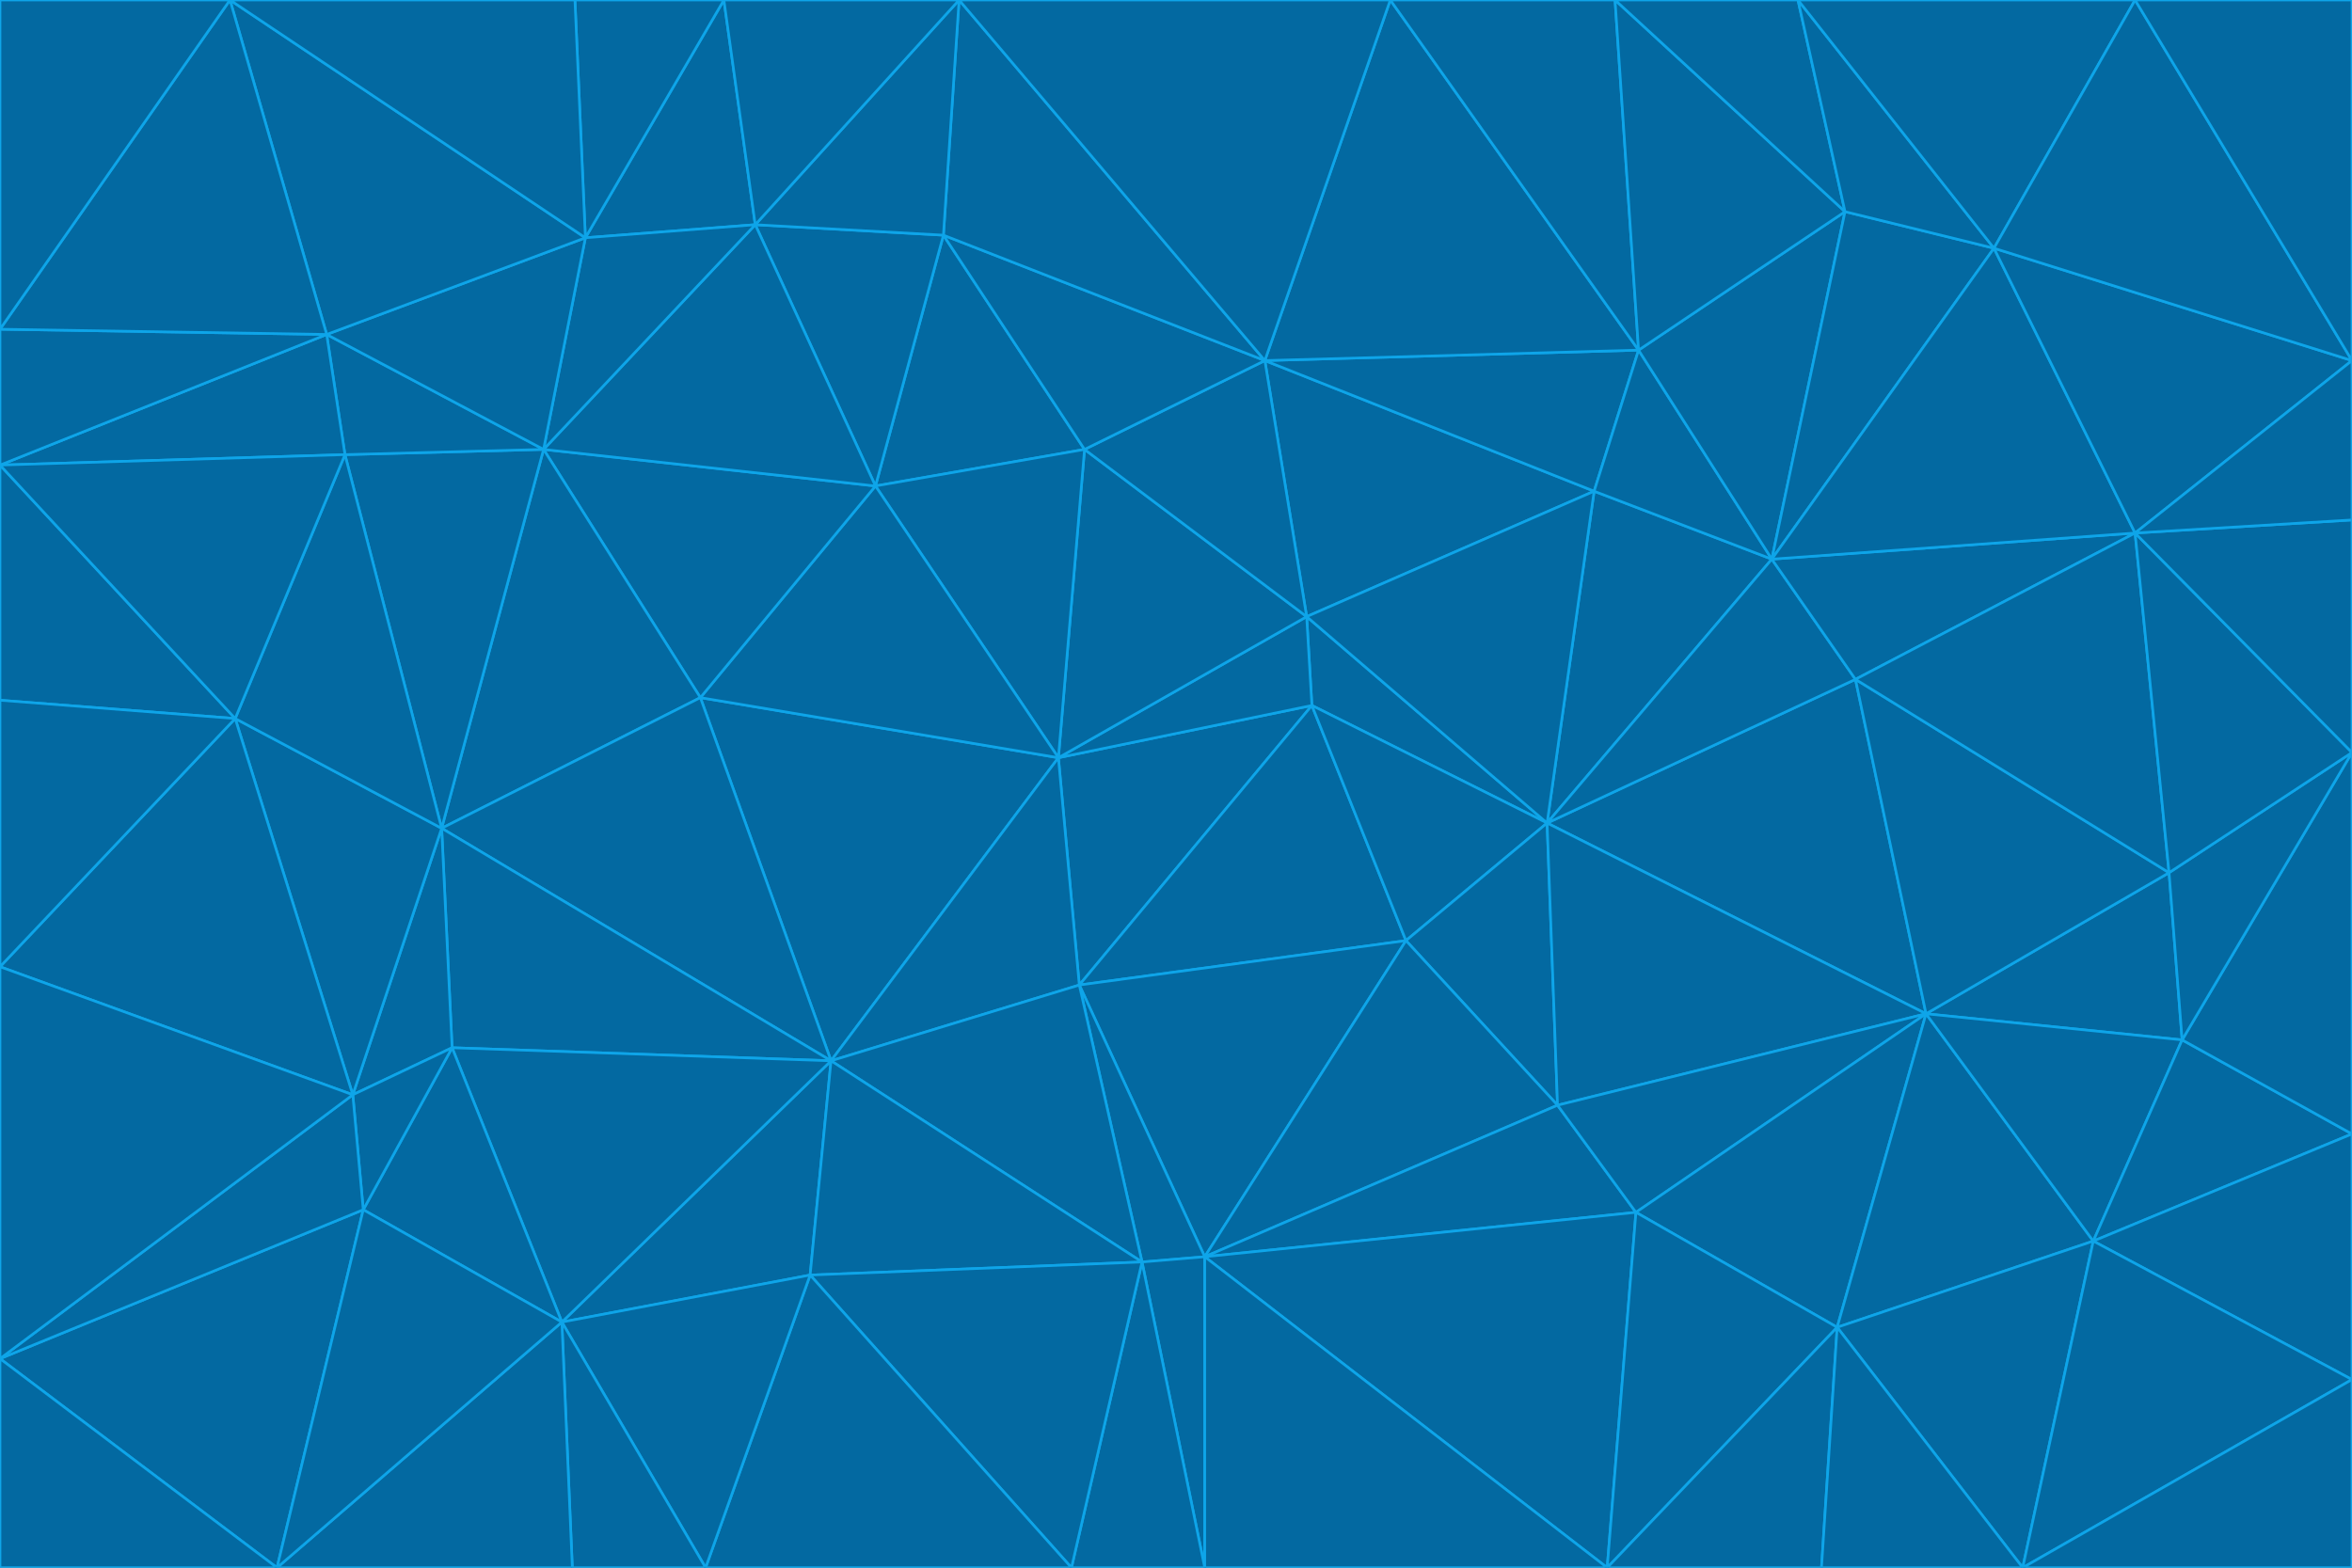 <svg id="visual" viewBox="0 0 900 600" width="900" height="600" xmlns="http://www.w3.org/2000/svg" xmlns:xlink="http://www.w3.org/1999/xlink" version="1.1"><g stroke-width="1" stroke-linejoin="bevel"><path d="M405 290L413 377L502 270Z" fill="#0369a1" stroke="#0ea5e9"></path><path d="M413 377L538 360L502 270Z" fill="#0369a1" stroke="#0ea5e9"></path><path d="M592 315L500 236L502 270Z" fill="#0369a1" stroke="#0ea5e9"></path><path d="M502 270L500 236L405 290Z" fill="#0369a1" stroke="#0ea5e9"></path><path d="M538 360L592 315L502 270Z" fill="#0369a1" stroke="#0ea5e9"></path><path d="M413 377L461 481L538 360Z" fill="#0369a1" stroke="#0ea5e9"></path><path d="M538 360L596 423L592 315Z" fill="#0369a1" stroke="#0ea5e9"></path><path d="M413 377L437 483L461 481Z" fill="#0369a1" stroke="#0ea5e9"></path><path d="M461 481L596 423L538 360Z" fill="#0369a1" stroke="#0ea5e9"></path><path d="M500 236L415 172L405 290Z" fill="#0369a1" stroke="#0ea5e9"></path><path d="M268 267L318 406L405 290Z" fill="#0369a1" stroke="#0ea5e9"></path><path d="M405 290L318 406L413 377Z" fill="#0369a1" stroke="#0ea5e9"></path><path d="M413 377L318 406L437 483Z" fill="#0369a1" stroke="#0ea5e9"></path><path d="M610 188L484 138L500 236Z" fill="#0369a1" stroke="#0ea5e9"></path><path d="M500 236L484 138L415 172Z" fill="#0369a1" stroke="#0ea5e9"></path><path d="M361 90L335 186L415 172Z" fill="#0369a1" stroke="#0ea5e9"></path><path d="M415 172L335 186L405 290Z" fill="#0369a1" stroke="#0ea5e9"></path><path d="M678 214L610 188L592 315Z" fill="#0369a1" stroke="#0ea5e9"></path><path d="M592 315L610 188L500 236Z" fill="#0369a1" stroke="#0ea5e9"></path><path d="M335 186L268 267L405 290Z" fill="#0369a1" stroke="#0ea5e9"></path><path d="M461 481L626 464L596 423Z" fill="#0369a1" stroke="#0ea5e9"></path><path d="M737 388L710 260L592 315Z" fill="#0369a1" stroke="#0ea5e9"></path><path d="M215 506L310 488L318 406Z" fill="#0369a1" stroke="#0ea5e9"></path><path d="M318 406L310 488L437 483Z" fill="#0369a1" stroke="#0ea5e9"></path><path d="M710 260L678 214L592 315Z" fill="#0369a1" stroke="#0ea5e9"></path><path d="M610 188L627 134L484 138Z" fill="#0369a1" stroke="#0ea5e9"></path><path d="M678 214L627 134L610 188Z" fill="#0369a1" stroke="#0ea5e9"></path><path d="M737 388L592 315L596 423Z" fill="#0369a1" stroke="#0ea5e9"></path><path d="M678 214L706 81L627 134Z" fill="#0369a1" stroke="#0ea5e9"></path><path d="M484 138L361 90L415 172Z" fill="#0369a1" stroke="#0ea5e9"></path><path d="M335 186L208 172L268 267Z" fill="#0369a1" stroke="#0ea5e9"></path><path d="M367 0L361 90L484 138Z" fill="#0369a1" stroke="#0ea5e9"></path><path d="M437 483L461 600L461 481Z" fill="#0369a1" stroke="#0ea5e9"></path><path d="M461 481L615 600L626 464Z" fill="#0369a1" stroke="#0ea5e9"></path><path d="M410 600L461 600L437 483Z" fill="#0369a1" stroke="#0ea5e9"></path><path d="M310 488L410 600L437 483Z" fill="#0369a1" stroke="#0ea5e9"></path><path d="M626 464L737 388L596 423Z" fill="#0369a1" stroke="#0ea5e9"></path><path d="M703 508L737 388L626 464Z" fill="#0369a1" stroke="#0ea5e9"></path><path d="M208 172L169 317L268 267Z" fill="#0369a1" stroke="#0ea5e9"></path><path d="M268 267L169 317L318 406Z" fill="#0369a1" stroke="#0ea5e9"></path><path d="M361 90L289 86L335 186Z" fill="#0369a1" stroke="#0ea5e9"></path><path d="M615 600L703 508L626 464Z" fill="#0369a1" stroke="#0ea5e9"></path><path d="M169 317L173 401L318 406Z" fill="#0369a1" stroke="#0ea5e9"></path><path d="M310 488L270 600L410 600Z" fill="#0369a1" stroke="#0ea5e9"></path><path d="M289 86L208 172L335 186Z" fill="#0369a1" stroke="#0ea5e9"></path><path d="M173 401L215 506L318 406Z" fill="#0369a1" stroke="#0ea5e9"></path><path d="M461 600L615 600L461 481Z" fill="#0369a1" stroke="#0ea5e9"></path><path d="M215 506L270 600L310 488Z" fill="#0369a1" stroke="#0ea5e9"></path><path d="M627 134L532 0L484 138Z" fill="#0369a1" stroke="#0ea5e9"></path><path d="M361 90L367 0L289 86Z" fill="#0369a1" stroke="#0ea5e9"></path><path d="M277 0L224 91L289 86Z" fill="#0369a1" stroke="#0ea5e9"></path><path d="M289 86L224 91L208 172Z" fill="#0369a1" stroke="#0ea5e9"></path><path d="M208 172L132 174L169 317Z" fill="#0369a1" stroke="#0ea5e9"></path><path d="M173 401L139 463L215 506Z" fill="#0369a1" stroke="#0ea5e9"></path><path d="M215 506L219 600L270 600Z" fill="#0369a1" stroke="#0ea5e9"></path><path d="M169 317L135 419L173 401Z" fill="#0369a1" stroke="#0ea5e9"></path><path d="M90 275L135 419L169 317Z" fill="#0369a1" stroke="#0ea5e9"></path><path d="M532 0L367 0L484 138Z" fill="#0369a1" stroke="#0ea5e9"></path><path d="M763 95L706 81L678 214Z" fill="#0369a1" stroke="#0ea5e9"></path><path d="M627 134L618 0L532 0Z" fill="#0369a1" stroke="#0ea5e9"></path><path d="M817 204L678 214L710 260Z" fill="#0369a1" stroke="#0ea5e9"></path><path d="M135 419L139 463L173 401Z" fill="#0369a1" stroke="#0ea5e9"></path><path d="M615 600L697 600L703 508Z" fill="#0369a1" stroke="#0ea5e9"></path><path d="M835 398L830 334L737 388Z" fill="#0369a1" stroke="#0ea5e9"></path><path d="M706 81L618 0L627 134Z" fill="#0369a1" stroke="#0ea5e9"></path><path d="M106 600L219 600L215 506Z" fill="#0369a1" stroke="#0ea5e9"></path><path d="M125 128L132 174L208 172Z" fill="#0369a1" stroke="#0ea5e9"></path><path d="M801 475L737 388L703 508Z" fill="#0369a1" stroke="#0ea5e9"></path><path d="M737 388L830 334L710 260Z" fill="#0369a1" stroke="#0ea5e9"></path><path d="M774 600L801 475L703 508Z" fill="#0369a1" stroke="#0ea5e9"></path><path d="M830 334L817 204L710 260Z" fill="#0369a1" stroke="#0ea5e9"></path><path d="M132 174L90 275L169 317Z" fill="#0369a1" stroke="#0ea5e9"></path><path d="M0 520L106 600L139 463Z" fill="#0369a1" stroke="#0ea5e9"></path><path d="M367 0L277 0L289 86Z" fill="#0369a1" stroke="#0ea5e9"></path><path d="M224 91L125 128L208 172Z" fill="#0369a1" stroke="#0ea5e9"></path><path d="M801 475L835 398L737 388Z" fill="#0369a1" stroke="#0ea5e9"></path><path d="M817 204L763 95L678 214Z" fill="#0369a1" stroke="#0ea5e9"></path><path d="M706 81L688 0L618 0Z" fill="#0369a1" stroke="#0ea5e9"></path><path d="M88 0L125 128L224 91Z" fill="#0369a1" stroke="#0ea5e9"></path><path d="M0 178L0 268L90 275Z" fill="#0369a1" stroke="#0ea5e9"></path><path d="M763 95L688 0L706 81Z" fill="#0369a1" stroke="#0ea5e9"></path><path d="M277 0L220 0L224 91Z" fill="#0369a1" stroke="#0ea5e9"></path><path d="M697 600L774 600L703 508Z" fill="#0369a1" stroke="#0ea5e9"></path><path d="M801 475L900 434L835 398Z" fill="#0369a1" stroke="#0ea5e9"></path><path d="M900 434L900 288L835 398Z" fill="#0369a1" stroke="#0ea5e9"></path><path d="M835 398L900 288L830 334Z" fill="#0369a1" stroke="#0ea5e9"></path><path d="M830 334L900 288L817 204Z" fill="#0369a1" stroke="#0ea5e9"></path><path d="M817 204L900 138L763 95Z" fill="#0369a1" stroke="#0ea5e9"></path><path d="M0 520L139 463L135 419Z" fill="#0369a1" stroke="#0ea5e9"></path><path d="M139 463L106 600L215 506Z" fill="#0369a1" stroke="#0ea5e9"></path><path d="M900 528L900 434L801 475Z" fill="#0369a1" stroke="#0ea5e9"></path><path d="M900 288L900 199L817 204Z" fill="#0369a1" stroke="#0ea5e9"></path><path d="M763 95L817 0L688 0Z" fill="#0369a1" stroke="#0ea5e9"></path><path d="M90 275L0 370L135 419Z" fill="#0369a1" stroke="#0ea5e9"></path><path d="M0 268L0 370L90 275Z" fill="#0369a1" stroke="#0ea5e9"></path><path d="M0 178L132 174L125 128Z" fill="#0369a1" stroke="#0ea5e9"></path><path d="M0 178L90 275L132 174Z" fill="#0369a1" stroke="#0ea5e9"></path><path d="M900 199L900 138L817 204Z" fill="#0369a1" stroke="#0ea5e9"></path><path d="M774 600L900 528L801 475Z" fill="#0369a1" stroke="#0ea5e9"></path><path d="M900 138L817 0L763 95Z" fill="#0369a1" stroke="#0ea5e9"></path><path d="M0 126L0 178L125 128Z" fill="#0369a1" stroke="#0ea5e9"></path><path d="M220 0L88 0L224 91Z" fill="#0369a1" stroke="#0ea5e9"></path><path d="M0 370L0 520L135 419Z" fill="#0369a1" stroke="#0ea5e9"></path><path d="M88 0L0 126L125 128Z" fill="#0369a1" stroke="#0ea5e9"></path><path d="M774 600L900 600L900 528Z" fill="#0369a1" stroke="#0ea5e9"></path><path d="M0 520L0 600L106 600Z" fill="#0369a1" stroke="#0ea5e9"></path><path d="M900 138L900 0L817 0Z" fill="#0369a1" stroke="#0ea5e9"></path><path d="M88 0L0 0L0 126Z" fill="#0369a1" stroke="#0ea5e9"></path></g></svg>